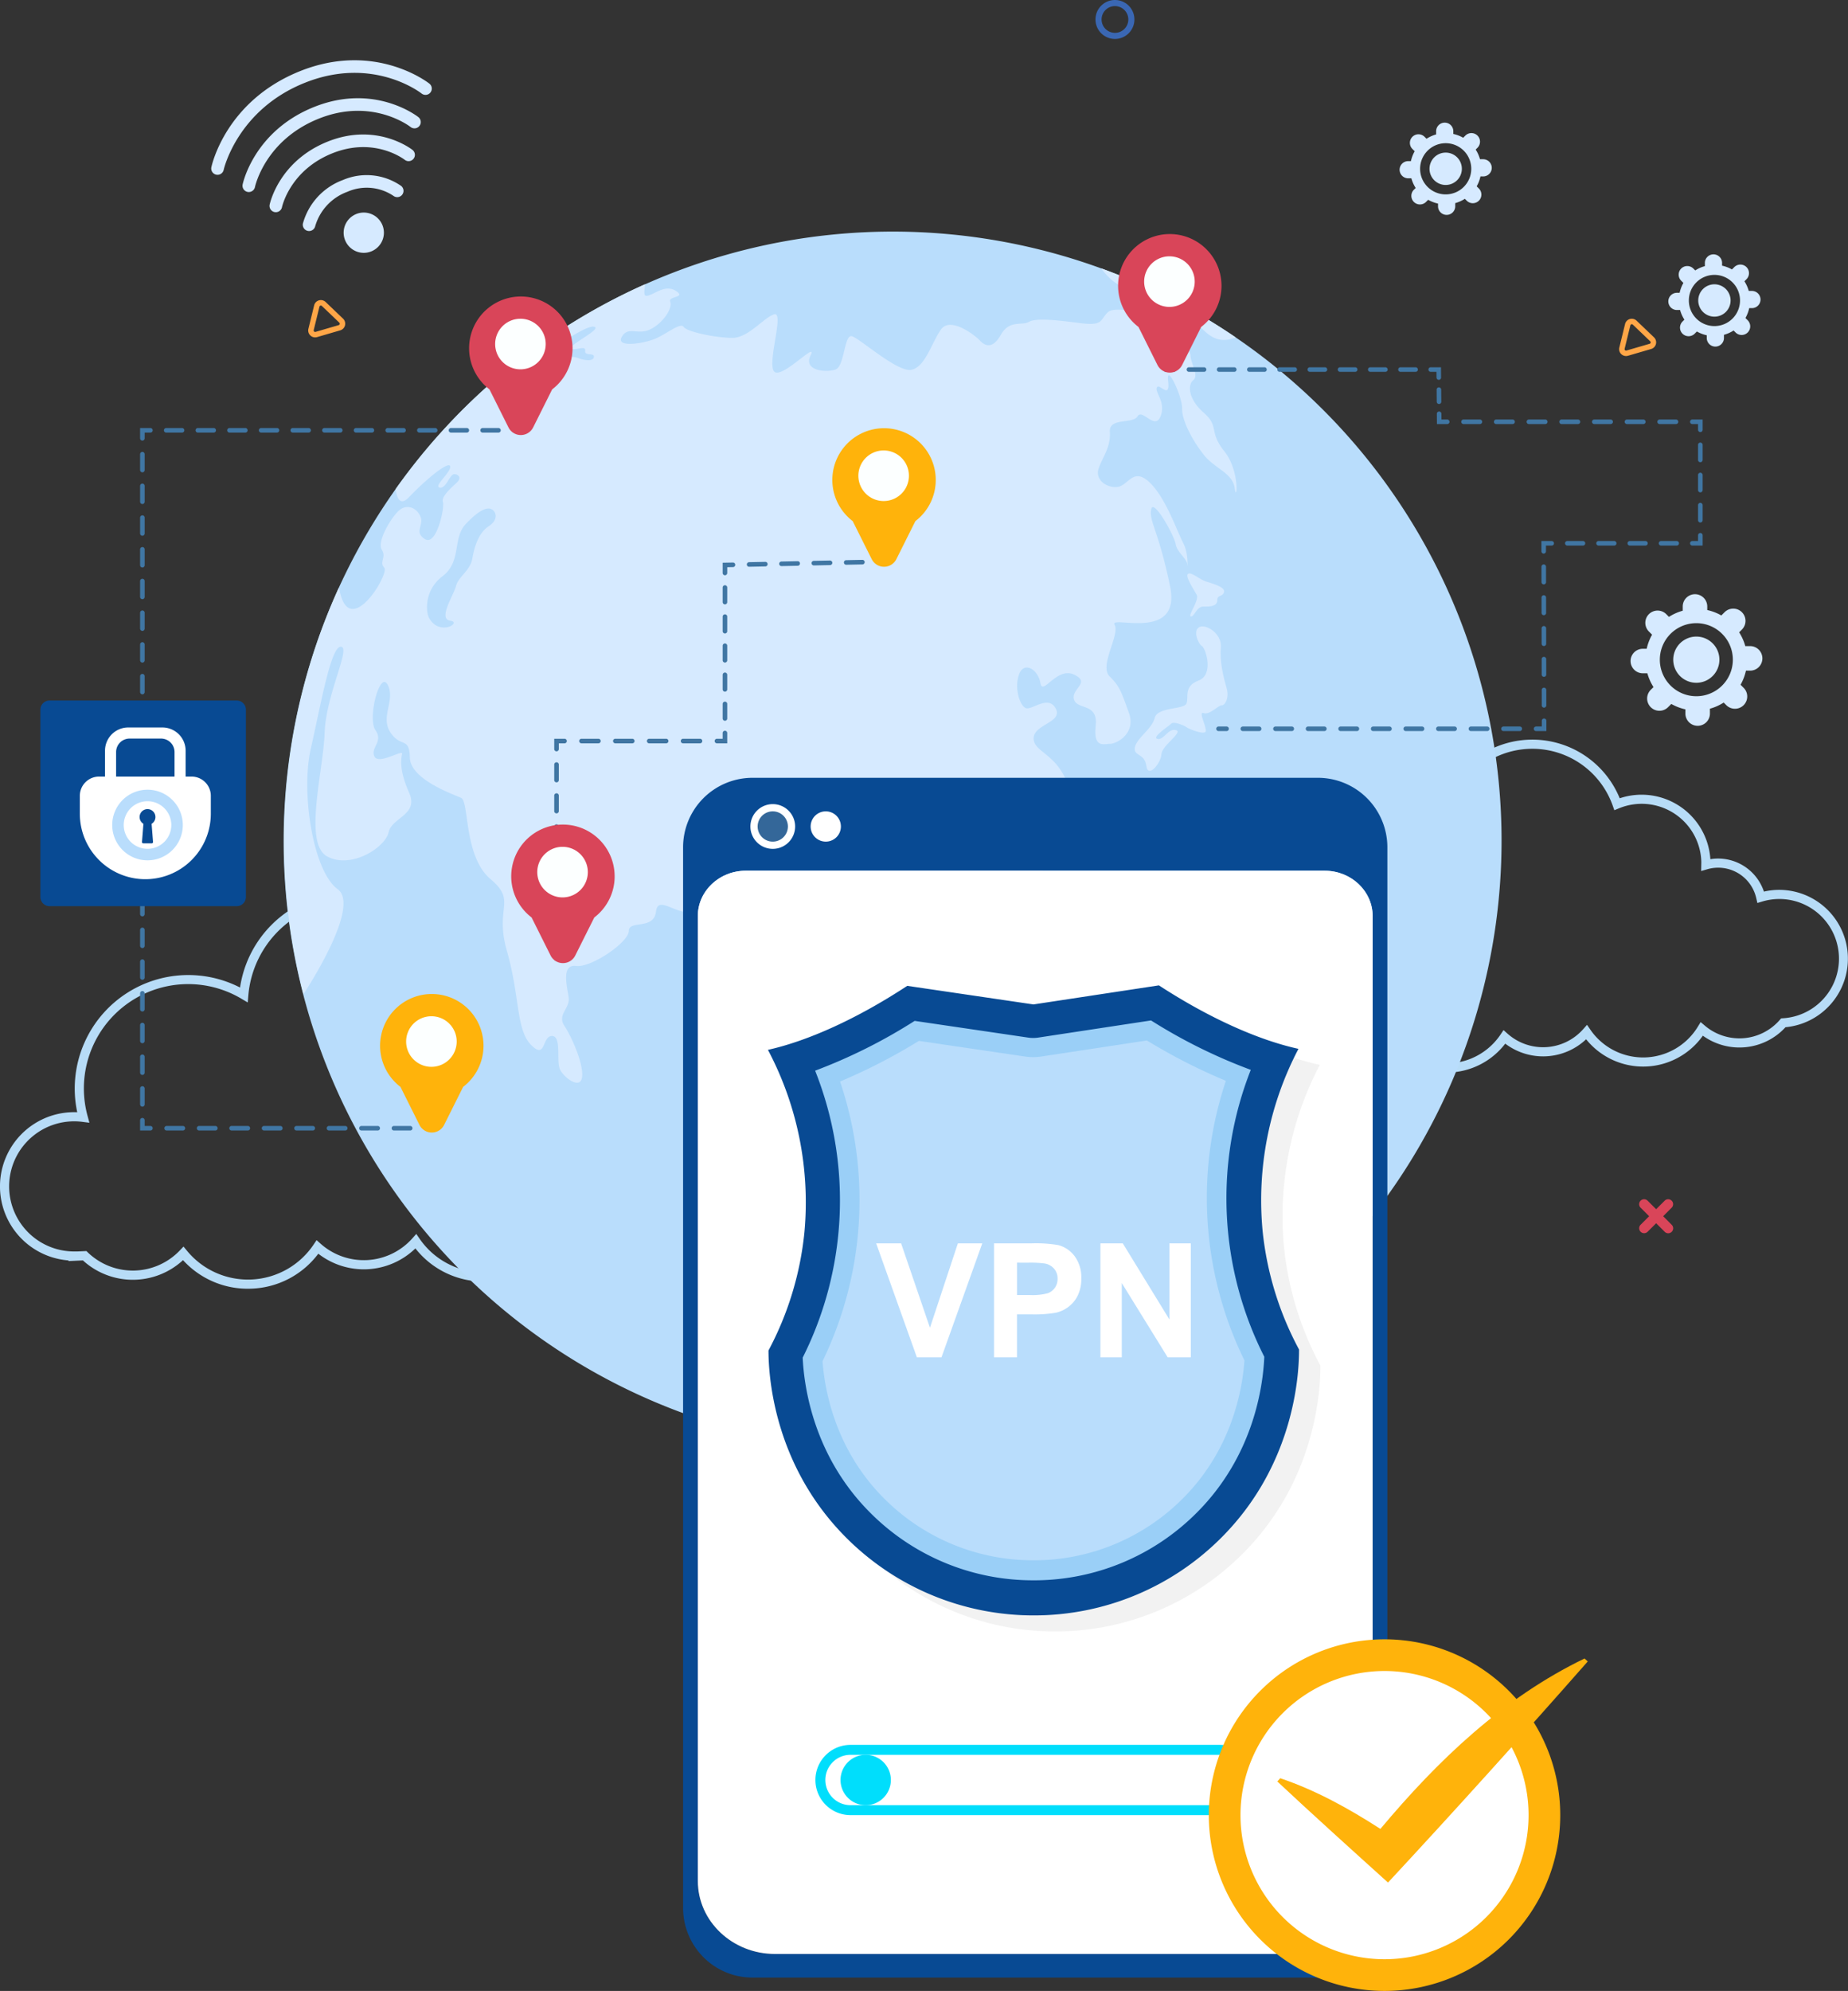<svg id="_23" data-name="23" xmlns="http://www.w3.org/2000/svg" xmlns:xlink="http://www.w3.org/1999/xlink" width="505" height="543.766" viewBox="0 0 505 543.766">
  <rect x="0" y="0" width="505" height="543.766" fill="#333333" stroke="none"/>
  <defs>
    <clipPath id="clip-path">
      <rect id="Rectangle_297433" data-name="Rectangle 297433" width="505" height="543.766" fill="none"/>
    </clipPath>
    <clipPath id="clip-path-3">
      <rect id="Rectangle_297431" data-name="Rectangle 297431" width="145.132" height="172.069" transform="translate(215.69 273.504)" fill="none"/>
    </clipPath>
  </defs>
  <g id="Group_147760" data-name="Group 147760" clip-path="url(#clip-path)">
    <g id="Group_147759" data-name="Group 147759">
      <g id="Group_147758" data-name="Group 147758" clip-path="url(#clip-path)">
        <path id="Path_206238" data-name="Path 206238" d="M395.22,292.953a20.17,20.17,0,0,1-14.814-6.436,17.105,17.105,0,0,1-22.913-.02l-3.464.157.03-.175a17.143,17.143,0,0,1,.757-34.2c.394-.018.794-.02,1.2-.007a26.117,26.117,0,0,1,37.25-28.544,25.8,25.8,0,0,1,49.35-5.7,18.828,18.828,0,0,1,24.772,16.634,12.682,12.682,0,0,1,1.509-.162,13.211,13.211,0,0,1,13.128,9.02,18.475,18.475,0,0,1,3.314-.463h0a18.8,18.8,0,0,1,2.583,37.5,17.092,17.092,0,0,1-22.585,2.312,20,20,0,0,1-31.9.977,17.123,17.123,0,0,1-22.1,1.194,20.17,20.17,0,0,1-15.172,7.884c-.315.014-.63.021-.943.021m-14.676-10.135.9,1.091a17.831,17.831,0,0,0,28.622-1.371l.8-1.187,1.068.953a14.622,14.622,0,0,0,20.691-1.2l1.059-1.191.9,1.311a17.506,17.506,0,0,0,29.387-.814l.762-1.248,1.115.947a14.6,14.6,0,0,0,20.53-1.567l.342-.394.522-.034a16.3,16.3,0,0,0-1.79-32.55h0a16.356,16.356,0,0,0-3.94.686l-1.281.382-.3-1.3a10.663,10.663,0,0,0-13.432-7.9l-1.629.473.036-1.958c.006-.262.014-.526,0-.792a16.3,16.3,0,0,0-22.544-14.358l-1.216.5-.439-1.24a23.3,23.3,0,0,0-45.184,5.756l-.171,1.982-1.712-1.013a23.6,23.6,0,0,0-34.809,26.55l.489,1.806-1.856-.239a14.636,14.636,0,1,0-1.942,29.148l.779,0,2.129-.1.386.371a14.608,14.608,0,0,0,20.745-.479Z" fill="#b7dcf7"/>
        <path id="Path_206239" data-name="Path 206239" d="M67.736,351.98a23.912,23.912,0,0,1-17.722-7.807,20.233,20.233,0,0,1-27.357.073l-3.949.178.03-.174a20.277,20.277,0,0,1,.635-40.476c.567-.025,1.143-.024,1.735,0a30.738,30.738,0,0,1-.653-5.018,31.03,31.03,0,0,1,45.139-29.042,30.647,30.647,0,0,1,58.753-6.885,22.3,22.3,0,0,1,29.57,19.9,15.112,15.112,0,0,1,2.048-.238,15.551,15.551,0,0,1,15.542,10.845,21.864,21.864,0,0,1,4.143-.6,22.264,22.264,0,0,1,2.963,44.419,20.22,20.22,0,0,1-26.981,2.658,23.7,23.7,0,0,1-38.117,1.152,20.254,20.254,0,0,1-26.53,1.449,23.913,23.913,0,0,1-18.13,9.539q-.561.025-1.119.025M50.152,340.464l.9,1.091a21.595,21.595,0,0,0,34.663-1.66l.8-1.187,1.068.953A17.755,17.755,0,0,0,112.7,338.2l1.059-1.191.9,1.311a21.206,21.206,0,0,0,35.6-.986l.762-1.249,1.115.947a17.725,17.725,0,0,0,24.927-1.9l.342-.4.521-.034a19.762,19.762,0,1,0-6.947-38.633l-1.281.383-.3-1.3a13.012,13.012,0,0,0-16.392-9.635l-1.631.473.039-1.994c.008-.325.017-.65,0-.979A19.766,19.766,0,0,0,124.1,265.6l-1.217.5-.439-1.24a28.144,28.144,0,0,0-54.575,6.954l-.171,1.982-1.712-1.014a28.5,28.5,0,0,0-42.041,32.065l.489,1.8-1.856-.238a17.77,17.77,0,1,0-2.357,35.389l.942,0,2.446-.11.386.371a17.738,17.738,0,0,0,25.187-.582Z" fill="#b7dcf7"/>
        <path id="Path_206240" data-name="Path 206240" d="M410.33,229.646a166.6,166.6,0,0,1-92.389,149.06h-.012A166.363,166.363,0,0,1,108.114,133.577a167.632,167.632,0,0,1,30.331-32.57q2.634-2.145,5.346-4.2A166.353,166.353,0,0,1,410.33,229.646" fill="#b9ddfc"/>
        <path id="Path_206241" data-name="Path 206241" d="M334.577,123.262c-4.357-5.437-1.3-6.737-5.579-10.483s-4.514-7.648-2.915-8.949-.61-4.279-.767-6.816-5.7-3.589-7.413-6.919,3.434.806,6.256.806,2-3.33,4.526-.923c2.159,2.067,4.709,3.928,8.988,2.172A166.111,166.111,0,0,0,300.9,73.277a18.341,18.341,0,0,0,2.875,3.16c3.9,3.213,11.6,6.426,11.134,8.26s-9.976-1.483-12.161.585-1.145,3.785-7.466,2.979-12.045-1.5-14.113-.352-5.281-.676-7.687,3.565-4.591,2.757-5.736,1.5-8-6.659-10.6-2.991-4.279,10.262-8.1,11.017-14.243-8.715-16.3-9.184-1.951,8.156-4.37,9.079-8.949.456-6.881-3.8-7.973,6.659-9.95,4.37,2.9-16.532,0-15.609-7.037,6.426-11.4,6.426-12.394-1.613-13.318-2.992-4.969,2.224-8.338,3.447-10.366,2.185-8.533-.807,4.358-.221,7.922-2.067,5.97-5.854,5.28-7.454,4.593-1.027,1.5-2.978-6.205,1.366-8.038,1.366c-.794,0-.521-1.444-.339-3.174a166.075,166.075,0,0,0-32.492,19.185,6.164,6.164,0,0,0,6.01-.858c7.349-4.891,11.706-7.414,12.851-6.582s-7.648,5.125-6.5,5.814,3.98-.988,3.759.611,2.666.391,2.368,1.77-3.135.689-4.358.221-4.669-.689-5.281-.144c-.572.508-10.171,9.457-14.19,3.369a167.635,167.635,0,0,0-30.332,32.57c.377,2.77,1.353,4.617,3.668,2.2,5.164-5.4,11.017-9.989,11.238-8.376s-4.631,5.423-2.862,5.775,2.719-3.707,3.98-3.668,1.873.988.95,2.016-4.592,3.837-4.059,5.554-1.795,12.122-4.89,10.171-.287-3.668-1.21-6.074-3.668-3.681-5.853-1.782-6.139,8.545-4.761,10.731-.806,3.329.69,4.929-9.443,19.862-12.2,6.244a3.019,3.019,0,0,0-.234-.729,167.163,167.163,0,0,0-9.651,110.976c2.185-3.356,15.465-24.258,9.352-28.694-6.66-4.812-10.106-26.17-7.349-38.331s5.5-28.121,8.26-27.887-4.124,13.085-4.475,23.529-5.854,30.177.69,33.741,15.881-2.446,16.792-6.582,8.337-4.722,5.593-10.861-2.185-9.235-1.9-10.561-6.426,3.1-7.57.689,2.523-3.954.285-7.167,1.223-16.558,3.37-12.343c2.132,4.214-2.147,8.727.754,13.007s5.124.988,5.281,6.88,11.784,9.95,14.008,10.952.69,15.986,8.025,22.177,1,7.5,4.514,19.744,2.458,21.423,6.582,25.559,2.913-2.38,5.67-2.445,1.145,6.8,2.212,9.1,5.593,5.658,6.048,2.132-2.758-10.86-4.826-13.995,1.613-4.747,1.158-7.8-2.069-9.106,2.055-8.572,14.385-6.5,14.385-9.561,6.817-.156,7.427-5.281,6.348,2.29,12.24-.234,2.068,5.658,7.037,11.174.156,8.038.533,9.95,6.048,2.9,8.805-.768,4.2,3.746,3.981,6.049,3.056,10.249.767,19.432,6.725,9.027,7.492,13.917,7.8,9.873,8.494,12.279-5.281-2.055-7.466-2.979-16.87-12.629-18.47-11.94,4.227,8.064,9.639,11.134c6.88,3.9,3.6,8.533,8.038,11.368,6.646,4.24,10.093,11.238,13.657,12.851s8.987.65,7.765-2.94,2.289-6.971-1.912-8.038-6.425-1.067-7.271-4.747,3.824-1.77,1.639-5.164c-2.862-4.474-1.561-9.066-3.863-10.9s-7.726-4.969-8.637-8.038-2.51-3.278-2.38-6.062c.091-2.029-3.512-.143-2.289-5.111,1.443-5.918,2.6-4.891,2.6-9.105s2.6.767,2.523,2.913,3.291.157,4.592,2.289c1.3,2.147,2.758.547,3.057,3.9s6.581,2.913,6.126,8.493,6.959-2.133,7.114-3.824,12.162-3.9,9.327-12.929-5.775-12.59-9.795-14.88-1.262-7.57.117-8.376,4.475-5.971,7.232-5.515-2.406,8.272.118,10.327,8.727-.051,7.114-4.214,1.145-5.541,3.564-5.879a19.894,19.894,0,0,0,9.4-4.826c2.757-2.64,12.058-3.212,15.842-12.968s9.067-11.017,6.075-20.537-9.886-9.535-9.6-13.632c.26-3.642,8.077-4.188,6.009-7.973s-6.621.663-8.22-.091-3.148-5.541-1.77-9.222,5.2-1.3,5.815,2.38,4.435-4.513,9.183-2.3-.911,3.9,0,6.816,6.62.845,5.931,7.154,2.3,4.929,4.019,4.929,7.115-2.862,5.047-8.494-2.368-7.036-5.281-9.937,2.913-11.329,1.379-14.087c-1.536-2.743,18.366,4.9,15.153-10.548s-5.736-17.585-5.164-20.915,6.36,7.232,6.712,9.469,3.16,4.019,3.16,5.567.495-2.849-1.118-5.9-4.813-12.474-9.248-16.61-5.749.924-8.65,1.3c-2.914.391-6.283-1.912-5.2-5.046s3.369-5.892,3.057-9.95,6.269-2.069,7.57-4.28,4.748,3.9,6.282,0-1.612-6.5-1-7.882,3.681,3.525,3.07-1.756,3.9,4.123,3.823,7.492,2.979,8.949,5.971,12.708,7.869,4.89,8.415,9.105,1.522-4.67-2.836-10.107m-201,20.434c-2.64,1.717-3.9,5.281-4.473,8.715s-3.9,5.164-4.475,7.583-5.046,9.066-1.612,9.521-3.1,4.475-5.854-.923c-.637-1.249-1.482-7.219,3.785-11.239s2.641-10.327,6.322-14.229,5.853-4.709,7.114-4.019,1.835,2.861-.807,4.591m115.763-2.6c.768,1.99-13.618,8.871-12.552,5.047,0,0,10.106-4.748,9.795-8.416s2.3-5.814,3.681-5.2-1.692,6.582-.924,8.572" fill="#d6eaff"/>
        <path id="Path_206242" data-name="Path 206242" d="M325.415,168.361c-.927-.163,2.41-4.476,1.607-5.91s-3.329-5.222-2.353-5.739,3.041,1.492,4.763,2.067,5.451,1.492,5.05,2.927-1.837.63-1.837,2.237-1.893,1.78-3.787,1.721-2.467,2.87-3.443,2.7" fill="#d6eaff"/>
        <path id="Path_206243" data-name="Path 206243" d="M327.711,171.288c1.77-.975,6.255,1.722,5.91,5.566s.689,8.034,1.55,10.96-.517,4.936-1.32,4.821-3.328,2.754-4.935,2.123.918,3.9.574,4.992-4.7-.688-5.279-1.147-3.5-1.665-4.132-.976-5.509,3.787-3.787,4.189,2.926-2.984,5.049-2.41-3.787,4.074-3.959,6.6-3.673,6.714-4.132,3.156-3.673-2.575-3.1-5.132,4.648-4.91,5.395-7.951,7.919-2.238,8.665-3.9-.919-4.706,3.328-6.312,1.951-8.78.918-9.411-2.536-4.178-.746-5.165" fill="#d6eaff"/>
        <path id="Path_206244" data-name="Path 206244" d="M292.453,242.706c-.7,2.305-2.076,3.929-3.077,3.625s-1.246-2.417-.548-4.723,2.076-3.928,3.077-3.625,1.246,2.418.548,4.723" fill="#d6eaff"/>
        <path id="Path_206245" data-name="Path 206245" d="M238.1,345.524s4.438-3.979,8.034-2.142,9.1,1.3,9.717.229,7.651.689,11.094-.076-2.142,1.683,0,2.294,4.139,2.526,1.151,2.832-28.925-.842-30-3.137" fill="#d6eaff"/>
        <path id="Path_206246" data-name="Path 206246" d="M273.34,347.738a1.182,1.182,0,1,1-1.162-.97,1.08,1.08,0,0,1,1.162.97" fill="#d6eaff"/>
        <path id="Path_206247" data-name="Path 206247" d="M274.86,346.767s2.64.785,3.634,0,4.9-1.488,5.777-.964.153,2.122-1.11,1.935-3.208.081-3.4.54-3.789.174-4.478.431-1.454-1.2-.421-1.942" fill="#d6eaff"/>
        <path id="Path_206248" data-name="Path 206248" d="M284.08,349.961c-.137-.326,1.855-2.678,4.38-1.76s1.98,2.239,1.492,2.181-2.037-.832-2.41-.631-2.964,1.4-3.462.21" fill="#d6eaff"/>
        <path id="Path_206249" data-name="Path 206249" d="M293.874,350.479s4.055-1.756,5.7-4.676,9.6-4.87,10.9-4.717-4.285,2.143-5.279,3.749-10.9,7.041-11.324,5.644" fill="#d6eaff"/>
        <path id="Path_206250" data-name="Path 206250" d="M286.567,346.4c-.078-.215,2.181-1.874,3.367-1.454s4.131-.229,4.475-.8,3.6-1.262,4.859-1.071-2.142.809-2.6,1.648-5.165,2.331-5.586,2.044-4.208.478-4.514-.364" fill="#d6eaff"/>
        <path id="Path_206251" data-name="Path 206251" d="M254.432,330.987c-.132-.825-3.213-2.869-3.328-4.591s-2.525-5.164,0-5.853,7.413.006,7.574-2.18c.345-4.668,6.76-1.316,7-3.558.383-3.558,8.493-5.509,9.985-8.148s2.178-6.084,3.843-6.084,1.206,7.231,2.813,8.034,1.263,1.722.574,3.673-.34,4.476.576,5.508,3.527,3.788,1.188,4.362-4.4,1.607-3.829,4.131-3.444,2.984-3.329,4.706-.8,5.509-2.64,5.05-2.869-.5-3.845.038-2.7-2.219-5.451-1.645-5.221.8-6.2-.4-3.672,4.878-4.935-3.041" fill="#d6eaff"/>
        <path id="Path_206252" data-name="Path 206252" d="M287.219,339.422c-.91.076-.6-5.624-1.169-6.2a3.209,3.209,0,0,1-.689-3.959c.976-2.124,3.1-5.394,3.214-7.116s6.656-3.673,9.124-3.443,8.263-4.017,8.78-3.73-2.181,4.476-3.444,4.993-11.763,1.09-11.706,2.008-1.626,4.476,2.544,3.443,7.1-1.147,6.006-.459-5.605,2.238-4.122,4.3,3.147,6.828,2.344,8.091-4.419.5-4.534-1.212-2.238-5.387-3.041-4.814.1,7.805-3.307,8.092" fill="#d6eaff"/>
        <path id="Path_206253" data-name="Path 206253" d="M292.018,280.6s-.4-4.59-1.435-5.222-2.237-4.189-1.2-5.91,5.164-5.337,5.106-7,4.189,3.1,2.525,5.452-3.27,5.508-2.18,7.172,6.369.173,6.713,1.32.919,4.132,3.157,4.189,2.41,3.214,2.18,5.222-2.907,1.434-3.29,0-1.683-4.265-2.754-4.8-5.586-4.437-5.892-3.06-2.792,7.957-2.926,2.639" fill="#d6eaff"/>
        <path id="Path_206254" data-name="Path 206254" d="M280.331,297.322c-.149-.613,6.9-9.182,8.653-9.029s-.773,1.531-1.155,2.3-6.886,9.258-7.5,6.733" fill="#d6eaff"/>
        <path id="Path_206255" data-name="Path 206255" d="M299.851,293.228c-2.439.4-3.242-.775-2.783-1.693s1.32-1.894-.173-2.9a2.359,2.359,0,0,1-.716-3.127,1.93,1.93,0,0,1,3.414.746,3.025,3.025,0,0,0,3.356,2.353c1.292-.115,2.172.423,1.493,1.865-.453.96-2.32,2.38-4.591,2.754" fill="#d6eaff"/>
        <path id="Path_206256" data-name="Path 206256" d="M297.068,301.033c-1.051.21-1.659-2.321-.976-3.244,2.037-2.753,4.417-2.278,5.968-1.921,2.617.6,5.06-1.7,4.9-3.443-.191-2.037,1.609-3.338,2.563-2.582,1.378,1.09.057,4.332.976,5.91.7,1.2-.33,2.042-1.32,2.036-1.569-.008-2.219.949-1.607,1.924.415.661,1.664,2.755.631,3.328-.953.53-5.139-.688-5.066-1.779s.294-1.906-.557-2.7c-1.2-1.119-4.362-.229-4.935.746-.35.594,0,1.607-.574,1.722" fill="#d6eaff"/>
        <path id="Path_206257" data-name="Path 206257" d="M358.485,350.325a166.9,166.9,0,0,1-40.543,28.381h-.013c-1.119-.547-3.364-.678-6.451-.208-4.54.691-13.44,8.3-17.6,7.466-9.806-1.955-15.205,3.668-19.524,3.212s-8.61,3.968-8.1-1.613c.767-8.451-5.131-5.111-2.978-10.665,2.138-5.514,20.005-7.18,22.333-7.349,4.76-.352.616-8.723,8.766-8.493,5.207.146,12.345-10,16.3-6.309,5.046,4.7,5.9-6.576,7.231-8.858,2.291-3.926,6.725-4.969,11.095-3.94s5.99-3.84,6.92-3.161c1.682,1.227-4.026,8.946-2.3,9.7s9.008-2.365,10.387-7.411,7.973-8.273,8.546-4.931-.573,7.232.468,8.78c1.235,1.86,6.412,0,5.463,5.4" fill="#d6eaff"/>
        <path id="Path_206258" data-name="Path 206258" d="M339.015,332.708c-.885-.951,4.935-4.476,3.673-6.312s-3.066-2.755-3.771-2.64-4.8,2.334-6.444-.009c-.655-.934-3.787,1.826-4.59,0s.4-3.032-3.042-3.2-1.951-1.952-1.205-1.952,3.845-1.319,3.788-2.869,3.385-2.639,4.246-1.148,2.41,1.091,1.893,4.534,4.338,1.091,3.922-.9c-.284-1.359,4.686-5.582,7.154-4.894s3.519,2.41,6.388,1.148,10.884-1.951,10.942.057,3.558-.229,4.074,1.148-3.5,2.64-.344,5.222,2.352,1.836,1.032,2.41-2.754,1.664-4.533-1.2-5.853,1.435-6.14,2.755-5.26,5.91-7.785,5.451-7.728,4.055-9.258,2.41" fill="#d6eaff"/>
        <path id="Path_206259" data-name="Path 206259" d="M368.855,313.772c-.929-.365-.536-2.678.765-2.678s4.284-2.755,4.514-4.361,1.76-4.59,3.06-4.285-.363,1.339-.535,2.831a8.749,8.749,0,0,1-3.623,5.394c-1.828.976-2.574,3.73-4.181,3.1" fill="#d6eaff"/>
        <path id="Path_206260" data-name="Path 206260" d="M313.939,328.634c-.751-.421,1.951-3.386,3.385-3.386s6.37-1.263,7.116,0-2.353.517-3.73.919-5.337,3.27-6.771,2.467" fill="#d6eaff"/>
        <path id="Path_206261" data-name="Path 206261" d="M311.7,329.007c0,.3-.886.545-1.98.545s-1.979-.244-1.979-.545.886-.545,1.979-.545,1.98.244,1.98.545" fill="#d6eaff"/>
        <path id="Path_206262" data-name="Path 206262" d="M322.189,336.852c.3.325,1.187-.007,1.975-.742s1.183-1.593.88-1.918-1.186.008-1.975.743-1.182,1.592-.88,1.917" fill="#d6eaff"/>
        <path id="Path_206263" data-name="Path 206263" d="M313.809,323.527c-.5-.03-.7-1.765-1.114-2.755-.536-1.282,1.071-2.333.823-3.079-.184-.55-.31-3.539.294-4.266s1.427.1,2.632-.46c1.182-.544,1.129,1.7.306,2.334-.864.663-1.281,2.43-.478,3.271s-1.415,1.818-1.071,2.544-.087,2.487-1.392,2.411" fill="#d6eaff"/>
        <path id="Path_206264" data-name="Path 206264" d="M94.3,65.594a5.5,5.5,0,1,1,7.152,3.068A5.5,5.5,0,0,1,94.3,65.594" fill="#d6eaff"/>
        <path id="Path_206265" data-name="Path 206265" d="M109.186,53.721a1.717,1.717,0,0,1-1.7-.245,13.094,13.094,0,0,0-12.542-1.1,14.226,14.226,0,0,0-8.8,9.364,1.719,1.719,0,0,1-3.363-.718A17.659,17.659,0,0,1,93.666,49.18a16.508,16.508,0,0,1,15.942,1.592,1.72,1.72,0,0,1-.422,2.949" fill="#d6eaff"/>
        <path id="Path_206266" data-name="Path 206266" d="M112.295,43.891a1.716,1.716,0,0,1-1.7-.245c-.333-.257-8.375-6.332-19.757-1.785C79.388,46.435,77.145,56.18,77.055,56.592a1.719,1.719,0,0,1-3.364-.714c.1-.486,2.656-11.93,15.87-17.21,13.278-5.305,22.76,1.962,23.157,2.275a1.719,1.719,0,0,1-.423,2.948" fill="#d6eaff"/>
        <path id="Path_206267" data-name="Path 206267" d="M113.9,34.934a1.72,1.72,0,0,1-1.7-.244c-.423-.329-10.627-8.06-25.073-2.289C72.614,38.2,69.785,50.564,69.672,51.087a1.719,1.719,0,0,1-3.364-.714c.125-.6,3.264-14.662,19.543-21.165,16.344-6.53,27.986,2.394,28.474,2.777a1.72,1.72,0,0,1-.423,2.949" fill="#d6eaff"/>
        <path id="Path_206268" data-name="Path 206268" d="M116.915,25.79a1.718,1.718,0,0,1-1.7-.244c-.541-.421-13.523-10.281-31.91-2.935C64.853,29.983,61.162,46.219,61.126,46.383a1.719,1.719,0,0,1-3.364-.714c.156-.738,4.047-18.174,24.266-26.252,20.284-8.1,34.706,2.949,35.31,3.424a1.72,1.72,0,0,1-.423,2.949" fill="#d6eaff"/>
        <path id="Path_206269" data-name="Path 206269" d="M445.583,180.539a3.35,3.35,0,0,0,3.351,3.35h1.235a13.924,13.924,0,0,0,1.68,3.767h0l-.746.745a3.351,3.351,0,1,0,4.739,4.739l.875-.875a13.8,13.8,0,0,0,3.85,1.475V194.8a3.351,3.351,0,1,0,6.7,0v-1.235a13.911,13.911,0,0,0,3.765-1.68h0l.746.746a3.351,3.351,0,0,0,4.738-4.739l-.875-.875a13.789,13.789,0,0,0,1.475-3.85h1.056a3.351,3.351,0,1,0,0-6.7h-1.238a13.7,13.7,0,0,0-1.68-3.763l.748-.748a3.351,3.351,0,1,0-4.739-4.739l-.876.876a13.8,13.8,0,0,0-3.849-1.475v-1.057a3.351,3.351,0,0,0-6.7,0v1.239h0a13.7,13.7,0,0,0-3.763,1.68l-.748-.748a3.351,3.351,0,0,0-4.739,4.739l.876.875a13.8,13.8,0,0,0-1.475,3.85h-1.056a3.351,3.351,0,0,0-3.351,3.351M463.555,170.2a9.977,9.977,0,1,1-9.977,9.977,9.977,9.977,0,0,1,9.977-9.977" fill="#d6eaff"/>
        <path id="Path_206270" data-name="Path 206270" d="M469.861,180.175a6.308,6.308,0,1,1-6.307-6.309,6.306,6.306,0,0,1,6.307,6.309" fill="#d6eaff"/>
        <path id="Path_206271" data-name="Path 206271" d="M382.468,46.353a2.348,2.348,0,0,0,2.348,2.348h.865a9.751,9.751,0,0,0,1.178,2.638h0l-.523.522a2.348,2.348,0,0,0,3.32,3.32l.614-.613a9.655,9.655,0,0,0,2.7,1.034v.739a2.348,2.348,0,1,0,4.7,0v-.865A9.794,9.794,0,0,0,400.3,54.3h0l.522.523a2.348,2.348,0,0,0,3.32-3.321l-.613-.613a9.633,9.633,0,0,0,1.033-2.7h.74a2.348,2.348,0,1,0,0-4.7h-.867a9.653,9.653,0,0,0-1.177-2.637l.523-.524a2.348,2.348,0,0,0-3.32-3.32l-.613.614a9.679,9.679,0,0,0-2.7-1.034v-.74a2.348,2.348,0,0,0-4.7,0v.868h0A9.6,9.6,0,0,0,389.82,37.9l-.524-.525a2.348,2.348,0,1,0-3.32,3.321l.613.613a9.707,9.707,0,0,0-1.033,2.7h-.74a2.348,2.348,0,0,0-2.348,2.348m12.592-7.245a6.99,6.99,0,1,1-6.99,6.99,6.99,6.99,0,0,1,6.99-6.99" fill="#d6eaff"/>
        <path id="Path_206272" data-name="Path 206272" d="M399.478,46.1a4.419,4.419,0,1,1-4.418-4.42,4.418,4.418,0,0,1,4.418,4.42" fill="#d6eaff"/>
        <path id="Path_206273" data-name="Path 206273" d="M455.9,82.323a2.348,2.348,0,0,0,2.348,2.348h.865a9.751,9.751,0,0,0,1.178,2.638h0l-.523.522a2.348,2.348,0,0,0,3.321,3.32l.613-.613a9.666,9.666,0,0,0,2.7,1.034v.739a2.348,2.348,0,1,0,4.7,0v-.865a9.794,9.794,0,0,0,2.638-1.177h0l.522.523a2.348,2.348,0,1,0,3.32-3.321l-.613-.613a9.634,9.634,0,0,0,1.033-2.7h.74a2.348,2.348,0,1,0,0-4.7h-.867a9.652,9.652,0,0,0-1.177-2.637l.523-.524a2.348,2.348,0,1,0-3.32-3.32l-.613.614a9.678,9.678,0,0,0-2.7-1.034v-.74a2.348,2.348,0,1,0-4.7,0v.868h0a9.6,9.6,0,0,0-2.636,1.177l-.524-.525a2.348,2.348,0,0,0-3.32,3.321l.613.613a9.707,9.707,0,0,0-1.033,2.7h-.74a2.348,2.348,0,0,0-2.348,2.348M468.5,75.078a6.99,6.99,0,1,1-6.99,6.99,6.989,6.989,0,0,1,6.99-6.99" fill="#d6eaff"/>
        <path id="Path_206274" data-name="Path 206274" d="M472.914,82.069a4.419,4.419,0,1,1-4.418-4.42,4.418,4.418,0,0,1,4.418,4.42" fill="#d6eaff"/>
        <path id="Path_206275" data-name="Path 206275" d="M142.725,118.153h-2.188a.625.625,0,0,1,0-1.25h2.188a.625.625,0,0,1,0,1.25" fill="#4076a3"/>
        <path id="Path_206276" data-name="Path 206276" d="M136.214,118.153h-4.323a.625.625,0,1,1,0-1.25h4.323a.625.625,0,0,1,0,1.25m-8.647,0h-4.324a.625.625,0,0,1,0-1.25h4.324a.625.625,0,0,1,0,1.25m-8.647,0H114.6a.625.625,0,0,1,0-1.25h4.323a.625.625,0,0,1,0,1.25m-8.647,0H105.95a.625.625,0,0,1,0-1.25h4.323a.625.625,0,0,1,0,1.25m-8.647,0H97.3a.625.625,0,0,1,0-1.25h4.323a.625.625,0,1,1,0,1.25m-8.647,0H88.656a.625.625,0,0,1,0-1.25h4.323a.625.625,0,1,1,0,1.25m-8.646,0H80.009a.625.625,0,0,1,0-1.25h4.324a.625.625,0,0,1,0,1.25m-8.647,0H71.362a.625.625,0,0,1,0-1.25h4.324a.625.625,0,0,1,0,1.25m-8.647,0H62.715a.625.625,0,1,1,0-1.25h4.324a.625.625,0,0,1,0,1.25m-8.647,0H54.069a.625.625,0,1,1,0-1.25h4.323a.625.625,0,0,1,0,1.25m-8.647,0H45.422a.625.625,0,1,1,0-1.25h4.323a.625.625,0,1,1,0,1.25" fill="#4076a3"/>
        <path id="Path_206277" data-name="Path 206277" d="M38.91,120.341a.625.625,0,0,1-.625-.625V116.9H41.1a.625.625,0,1,1,0,1.25H39.535v1.563a.625.625,0,0,1-.625.625" fill="#4076a3"/>
        <path id="Path_206278" data-name="Path 206278" d="M38.91,302.251a.625.625,0,0,1-.625-.626v-4.331a.625.625,0,0,1,1.25,0v4.331a.625.625,0,0,1-.625.626m0-8.663a.625.625,0,0,1-.625-.625v-4.331a.625.625,0,0,1,1.25,0v4.331a.625.625,0,0,1-.625.625m0-8.662a.625.625,0,0,1-.625-.626v-4.33a.625.625,0,1,1,1.25,0v4.33a.625.625,0,0,1-.625.626m0-8.663a.625.625,0,0,1-.625-.625v-4.331a.625.625,0,0,1,1.25,0v4.331a.625.625,0,0,1-.625.625m0-8.661a.626.626,0,0,1-.625-.625v-4.332a.625.625,0,0,1,1.25,0v4.332a.626.626,0,0,1-.625.625m0-8.663a.625.625,0,0,1-.625-.626v-4.331a.625.625,0,0,1,1.25,0v4.331a.625.625,0,0,1-.625.626m0-8.663a.625.625,0,0,1-.625-.625V245.32a.625.625,0,0,1,1.25,0v4.331a.625.625,0,0,1-.625.625m0-8.661a.625.625,0,0,1-.625-.625v-4.332a.625.625,0,0,1,1.25,0v4.332a.625.625,0,0,1-.625.625m0-8.664a.625.625,0,0,1-.625-.625v-4.331a.625.625,0,0,1,1.25,0v4.331a.625.625,0,0,1-.625.625m0-8.662a.625.625,0,0,1-.625-.625v-4.331a.625.625,0,0,1,1.25,0v4.331a.625.625,0,0,1-.625.625m0-8.661a.626.626,0,0,1-.625-.627v-4.33a.625.625,0,0,1,1.25,0V215a.626.626,0,0,1-.625.627m0-8.664a.625.625,0,0,1-.625-.625v-4.331a.625.625,0,0,1,1.25,0v4.331a.625.625,0,0,1-.625.625m0-8.662a.625.625,0,0,1-.625-.625v-4.331a.625.625,0,1,1,1.25,0v4.331a.625.625,0,0,1-.625.625m0-8.663a.624.624,0,0,1-.625-.625v-4.33a.625.625,0,0,1,1.25,0v4.33a.624.624,0,0,1-.625.625m0-8.662a.625.625,0,0,1-.625-.625v-4.331a.625.625,0,0,1,1.25,0v4.331a.625.625,0,0,1-.625.625m0-8.662a.625.625,0,0,1-.625-.625v-4.332a.625.625,0,0,1,1.25,0v4.332a.625.625,0,0,1-.625.625m0-8.663a.625.625,0,0,1-.625-.625V158.7a.625.625,0,0,1,1.25,0v4.33a.625.625,0,0,1-.625.625m0-8.662a.625.625,0,0,1-.625-.625v-4.331a.625.625,0,0,1,1.25,0v4.331a.625.625,0,0,1-.625.625m0-8.663a.625.625,0,0,1-.625-.625v-4.331a.625.625,0,0,1,1.25,0V145.7a.625.625,0,0,1-.625.625m0-8.662a.625.625,0,0,1-.625-.625v-4.33a.625.625,0,0,1,1.25,0v4.33a.625.625,0,0,1-.625.625m0-8.662a.625.625,0,0,1-.625-.625v-4.331a.625.625,0,0,1,1.25,0v4.331a.625.625,0,0,1-.625.625" fill="#4076a3"/>
        <path id="Path_206279" data-name="Path 206279" d="M41.1,308.77H38.285v-2.813a.625.625,0,0,1,1.25,0v1.563H41.1a.625.625,0,0,1,0,1.25" fill="#4076a3"/>
        <path id="Path_206280" data-name="Path 206280" d="M112.092,308.77h-4.438a.625.625,0,1,1,0-1.25h4.438a.625.625,0,0,1,0,1.25m-8.875,0H98.78a.625.625,0,0,1,0-1.25h4.437a.625.625,0,0,1,0,1.25m-8.874,0H89.906a.625.625,0,0,1,0-1.25h4.437a.625.625,0,0,1,0,1.25m-8.874,0H81.032a.625.625,0,0,1,0-1.25h4.437a.625.625,0,0,1,0,1.25m-8.874,0H72.157a.625.625,0,0,1,0-1.25H76.6a.625.625,0,0,1,0,1.25m-8.874,0H63.283a.625.625,0,0,1,0-1.25h4.438a.625.625,0,0,1,0,1.25m-8.875,0H54.409a.625.625,0,1,1,0-1.25h4.437a.625.625,0,0,1,0,1.25m-8.874,0H45.535a.625.625,0,0,1,0-1.25h4.437a.625.625,0,0,1,0,1.25" fill="#4076a3"/>
        <path id="Path_206281" data-name="Path 206281" d="M225.208,308.77H223.02a.625.625,0,0,1,0-1.25h2.188a.625.625,0,1,1,0,1.25" fill="#4076a3"/>
        <path id="Path_206282" data-name="Path 206282" d="M64.681,247.494H13.552a2.521,2.521,0,0,1-2.52-2.521V193.844a2.52,2.52,0,0,1,2.52-2.52H64.681a2.521,2.521,0,0,1,2.521,2.52v51.129a2.521,2.521,0,0,1-2.521,2.521" fill="#084a93"/>
        <path id="Path_206283" data-name="Path 206283" d="M44.382,198.688H35.04a6.343,6.343,0,0,0-6.343,6.343v13.325h3.03V205.407a3.689,3.689,0,0,1,3.689-3.689h8.589a3.69,3.69,0,0,1,3.69,3.69v12.948h3.03V205.031a6.343,6.343,0,0,0-6.343-6.343" fill="#fff"/>
        <path id="Path_206284" data-name="Path 206284" d="M21.813,217.363v4.868a17.9,17.9,0,1,0,35.8,0v-4.868a5.267,5.267,0,0,0-5.266-5.267H27.08a5.267,5.267,0,0,0-5.267,5.267" fill="#fff"/>
        <path id="Path_206285" data-name="Path 206285" d="M30.666,225.331a9.645,9.645,0,1,1,9.645,9.645,9.645,9.645,0,0,1-9.645-9.645" fill="#b9ddfc"/>
        <path id="Path_206286" data-name="Path 206286" d="M33.811,225.331a6.5,6.5,0,1,1,6.5,6.5,6.5,6.5,0,0,1-6.5-6.5" fill="#fff"/>
        <path id="Path_206287" data-name="Path 206287" d="M42.474,223.15A2.163,2.163,0,1,0,39.193,225l-.392,4.953a.349.349,0,0,0,.348.377h2.323a.349.349,0,0,0,.348-.377L41.428,225a2.161,2.161,0,0,0,1.046-1.85" fill="#084a93"/>
        <path id="Path_206288" data-name="Path 206288" d="M335.178,199.672H332.99a.625.625,0,0,1,0-1.25h2.188a.625.625,0,0,1,0,1.25" fill="#4076a3"/>
        <path id="Path_206289" data-name="Path 206289" d="M415.311,199.672h-4.452a.625.625,0,0,1,0-1.25h4.452a.625.625,0,0,1,0,1.25m-8.9,0h-4.452a.625.625,0,0,1,0-1.25h4.452a.625.625,0,0,1,0,1.25m-8.9,0h-4.452a.625.625,0,0,1,0-1.25H397.5a.625.625,0,1,1,0,1.25m-8.9,0h-4.451a.625.625,0,0,1,0-1.25H388.6a.625.625,0,1,1,0,1.25m-8.9,0h-4.452a.625.625,0,0,1,0-1.25H379.7a.625.625,0,0,1,0,1.25m-8.9,0h-4.452a.625.625,0,1,1,0-1.25h4.452a.625.625,0,0,1,0,1.25m-8.9,0h-4.452a.625.625,0,0,1,0-1.25h4.452a.625.625,0,0,1,0,1.25m-8.9,0h-4.452a.625.625,0,0,1,0-1.25h4.452a.625.625,0,0,1,0,1.25m-8.9,0H339.63a.625.625,0,0,1,0-1.25h4.452a.625.625,0,0,1,0,1.25" fill="#4076a3"/>
        <path id="Path_206290" data-name="Path 206290" d="M422.577,199.672h-2.814a.625.625,0,1,1,0-1.25h1.561l0-1.562a.625.625,0,0,1,.624-.626h0a.625.625,0,0,1,.625.623Z" fill="#4076a3"/>
        <path id="Path_206291" data-name="Path 206291" d="M421.936,193.276a.625.625,0,0,1-.625-.624l-.009-4.207a.625.625,0,0,1,.624-.627h0a.624.624,0,0,1,.625.624l.009,4.208a.624.624,0,0,1-.624.626Zm-.018-8.415a.624.624,0,0,1-.625-.624l-.009-4.208a.612.612,0,0,1,.625-.626.625.625,0,0,1,.625.624l.009,4.207a.625.625,0,0,1-.624.627Zm-.018-8.416a.626.626,0,0,1-.626-.624l-.009-4.208a.626.626,0,0,1,.624-.626h0a.626.626,0,0,1,.626.624l.009,4.208a.625.625,0,0,1-.624.626Zm-.019-8.415a.625.625,0,0,1-.625-.624l-.009-4.208a.624.624,0,0,1,.624-.626h0a.624.624,0,0,1,.625.624l.009,4.207a.625.625,0,0,1-.623.627Zm-.018-8.416a.624.624,0,0,1-.625-.624l-.009-4.208a.625.625,0,0,1,.624-.626h0a.625.625,0,0,1,.625.624l.009,4.208a.625.625,0,0,1-.624.626Z" fill="#4076a3"/>
        <path id="Path_206292" data-name="Path 206292" d="M421.844,151.2a.624.624,0,0,1-.625-.624l-.006-2.814h2.814a.625.625,0,0,1,0,1.25h-1.562l0,1.561a.625.625,0,0,1-.624.627Z" fill="#4076a3"/>
        <path id="Path_206293" data-name="Path 206293" d="M458.189,149.011h-4.268a.625.625,0,1,1,0-1.25h4.268a.625.625,0,1,1,0,1.25m-8.539,0h-4.271a.625.625,0,0,1,0-1.25h4.271a.625.625,0,0,1,0,1.25m-8.542,0h-4.269a.625.625,0,0,1,0-1.25h4.269a.625.625,0,1,1,0,1.25m-8.539,0H428.3a.625.625,0,0,1,0-1.25h4.272a.625.625,0,0,1,0,1.25" fill="#4076a3"/>
        <path id="Path_206294" data-name="Path 206294" d="M465.274,149.011h-2.813a.625.625,0,0,1,0-1.25h1.563V146.2a.625.625,0,0,1,1.25,0Z" fill="#4076a3"/>
        <path id="Path_206295" data-name="Path 206295" d="M464.649,142.707a.625.625,0,0,1-.625-.625v-4.116a.625.625,0,0,1,1.25,0v4.116a.625.625,0,0,1-.625.625m0-8.231a.625.625,0,0,1-.625-.625v-4.116a.625.625,0,0,1,1.25,0v4.116a.625.625,0,0,1-.625.625m0-8.231a.625.625,0,0,1-.625-.625V121.5a.625.625,0,0,1,1.25,0v4.116a.625.625,0,0,1-.625.625" fill="#4076a3"/>
        <path id="Path_206296" data-name="Path 206296" d="M464.649,118.014a.625.625,0,0,1-.625-.625v-1.563h-1.563a.625.625,0,0,1,0-1.25h2.813v2.813a.625.625,0,0,1-.625.625" fill="#4076a3"/>
        <path id="Path_206297" data-name="Path 206297" d="M457.995,115.826H453.53a.625.625,0,0,1,0-1.25h4.465a.625.625,0,0,1,0,1.25m-8.931,0H444.6a.625.625,0,0,1,0-1.25h4.466a.625.625,0,0,1,0,1.25m-8.931,0h-4.466a.625.625,0,0,1,0-1.25h4.466a.625.625,0,1,1,0,1.25m-8.931,0h-4.465a.625.625,0,0,1,0-1.25H431.2a.625.625,0,0,1,0,1.25m-8.931,0H417.8a.625.625,0,0,1,0-1.25h4.466a.625.625,0,0,1,0,1.25m-8.931,0h-4.466a.625.625,0,0,1,0-1.25h4.466a.625.625,0,0,1,0,1.25m-8.931,0h-4.465a.625.625,0,0,1,0-1.25h4.465a.625.625,0,1,1,0,1.25" fill="#4076a3"/>
        <path id="Path_206298" data-name="Path 206298" d="M395.478,115.826H392.67l-.025-2.807a.625.625,0,0,1,.619-.631h.006a.625.625,0,0,1,.625.619l.015,1.569h1.568a.625.625,0,0,1,0,1.25" fill="#4076a3"/>
        <path id="Path_206299" data-name="Path 206299" d="M393.239,110.341a.625.625,0,0,1-.625-.619l-.03-3.3a.625.625,0,0,1,.62-.631.643.643,0,0,1,.63.62l.03,3.3a.625.625,0,0,1-.62.631Z" fill="#4076a3"/>
        <path id="Path_206300" data-name="Path 206300" d="M393.179,103.746a.625.625,0,0,1-.625-.619l-.015-1.569H390.97a.625.625,0,0,1,0-1.25h2.807l.027,2.807a.625.625,0,0,1-.619.631Z" fill="#4076a3"/>
        <path id="Path_206301" data-name="Path 206301" d="M386.841,101.558h-4.13a.625.625,0,0,1,0-1.25h4.13a.625.625,0,0,1,0,1.25m-8.259,0h-4.13a.625.625,0,0,1,0-1.25h4.13a.625.625,0,0,1,0,1.25m-8.259,0h-4.13a.625.625,0,0,1,0-1.25h4.13a.625.625,0,0,1,0,1.25m-8.259,0h-4.13a.625.625,0,0,1,0-1.25h4.13a.625.625,0,0,1,0,1.25m-8.26,0h-4.129a.625.625,0,1,1,0-1.25H353.8a.625.625,0,0,1,0,1.25m-8.259,0h-4.13a.625.625,0,0,1,0-1.25h4.13a.625.625,0,0,1,0,1.25m-8.259,0h-4.129a.625.625,0,1,1,0-1.25h4.129a.625.625,0,0,1,0,1.25m-8.259,0H324.9a.625.625,0,0,1,0-1.25h4.13a.625.625,0,0,1,0,1.25" fill="#4076a3"/>
        <path id="Path_206302" data-name="Path 206302" d="M320.769,101.558h-2.188a.625.625,0,0,1,0-1.25h2.188a.625.625,0,0,1,0,1.25" fill="#4076a3"/>
        <path id="Path_206303" data-name="Path 206303" d="M360.129,212.435H205.657a18.982,18.982,0,0,0-18.993,18.984V521.134a19.109,19.109,0,0,0,6.555,14.349c.135.109.271.227.407.335a18.834,18.834,0,0,0,12.031,4.3H360.129a18.873,18.873,0,0,0,12.032-4.3,19.266,19.266,0,0,0,2.942-3.005,18.9,18.9,0,0,0,4.02-11.679V231.419a18.987,18.987,0,0,0-18.994-18.984m14.974,301.3c0,11.009-9.442,19.935-21.085,19.935H211.777c-11.642,0-21.084-8.926-21.084-19.935V250.214c0-6.853,5.875-12.4,13.117-12.4H361.985c7.243,0,13.118,5.551,13.118,12.4Z" fill="#084a93"/>
        <path id="Path_206304" data-name="Path 206304" d="M375.1,250.213V513.738c0,11.009-9.442,19.935-21.085,19.935H211.777c-11.642,0-21.084-8.926-21.084-19.935V250.213c0-6.853,5.875-12.4,13.117-12.4H361.985c7.243,0,13.118,5.55,13.118,12.4" fill="#fff"/>
        <path id="Path_206305" data-name="Path 206305" d="M217.283,225.732a6.11,6.11,0,1,1-6.11-6.111,6.113,6.113,0,0,1,6.11,6.111" fill="#fff"/>
        <path id="Path_206306" data-name="Path 206306" d="M215.307,225.732a4.135,4.135,0,1,1-4.134-4.134,4.136,4.136,0,0,1,4.134,4.134" fill="#346799"/>
        <path id="Path_206307" data-name="Path 206307" d="M229.79,225.732a4.134,4.134,0,1,1-4.134-4.134,4.135,4.135,0,0,1,4.134,4.134" fill="#fff"/>
        <g id="Group_147757" data-name="Group 147757" style="mix-blend-mode: multiply;isolation: isolate">
          <g id="Group_147756" data-name="Group 147756">
            <g id="Group_147755" data-name="Group 147755" clip-path="url(#clip-path-3)">
              <path id="Path_206308" data-name="Path 206308" d="M350.889,340.793a89.022,89.022,0,0,1,9.777-49.951c-10.933-2.391-24.39-8.39-38.138-17.338L288.337,278.7l-.083.014-34.492-5.077c-13.715,9-27.149,15.049-38.072,17.48a88.986,88.986,0,0,1,9.962,49.911,86.956,86.956,0,0,1-9.811,32.2c.011,4.83.542,30.509,21.329,51.219a72.254,72.254,0,0,0,51.167,21.134h.128a72.265,72.265,0,0,0,51.219-21.325c20.711-20.787,21.144-46.469,21.138-51.295a87.044,87.044,0,0,1-9.933-32.16" fill="#f2f2f2"/>
            </g>
          </g>
        </g>
        <path id="Path_206309" data-name="Path 206309" d="M345.052,336.415a89.023,89.023,0,0,1,9.777-49.951c-10.933-2.391-24.39-8.39-38.138-17.338L282.5,274.318l-.083.014-34.492-5.077c-13.715,9-27.149,15.049-38.072,17.48a88.986,88.986,0,0,1,9.962,49.911,86.937,86.937,0,0,1-9.811,32.2c.01,4.83.542,30.509,21.329,51.22A72.257,72.257,0,0,0,282.5,441.2h.128a72.27,72.27,0,0,0,51.22-21.325c20.71-20.787,21.143-46.469,21.137-51.295a87.044,87.044,0,0,1-9.933-32.16" fill="#084a93"/>
        <path id="Path_206310" data-name="Path 206310" d="M282.408,431.618a62.712,62.712,0,0,1-44.542-18.4c-15.524-15.467-18.147-34.382-18.518-42.416a95.746,95.746,0,0,0,3.4-78.378,146.268,146.268,0,0,0,27.2-13.6l31.021,4.566a9.37,9.37,0,0,0,2.854-.019l30.718-4.666A146.335,146.335,0,0,0,341.8,292.2a95.743,95.743,0,0,0,3.693,78.367c-.343,8.038-2.9,26.968-18.358,42.483a62.715,62.715,0,0,1-44.6,18.57Z" fill="#9acff7"/>
        <path id="Path_206311" data-name="Path 206311" d="M282.406,426.148a57.39,57.39,0,0,1-40.764-16.842c-13.488-13.438-16.315-29.863-16.87-37.53a100.969,100.969,0,0,0,4.789-76.387,157.924,157.924,0,0,0,21.547-11.1l29.085,4.282a14.764,14.764,0,0,0,4.458-.027l28.76-4.368a157.93,157.93,0,0,0,21.583,11.019,100.95,100.95,0,0,0,5.072,76.368c-.527,7.673-3.3,24.114-16.727,37.593a57.4,57.4,0,0,1-40.818,16.995Z" fill="#b9ddfc"/>
        <path id="Path_206312" data-name="Path 206312" d="M250.56,370.729l-11.13-31.137h6.818l7.88,23.045,7.626-23.045h6.669l-11.151,31.137Z" fill="#fff"/>
        <path id="Path_206313" data-name="Path 206313" d="M271.63,370.73V339.592h10.089a36.451,36.451,0,0,1,7.476.468,8.167,8.167,0,0,1,4.482,3.047,9.675,9.675,0,0,1,1.8,6.065,10.155,10.155,0,0,1-1.041,4.821,8.532,8.532,0,0,1-2.644,3.069,9.091,9.091,0,0,1-3.26,1.476,35.835,35.835,0,0,1-6.521.446h-4.1V370.73Zm6.287-25.871V353.7h3.441a16.2,16.2,0,0,0,4.97-.49,4.113,4.113,0,0,0,1.964-1.528,4.184,4.184,0,0,0,.712-2.421,4.029,4.029,0,0,0-1-2.8,4.36,4.36,0,0,0-2.528-1.38,30.277,30.277,0,0,0-4.524-.213Z" fill="#fff"/>
        <path id="Path_206314" data-name="Path 206314" d="M300.707,370.729V339.592h6.117l12.744,20.793V339.592h5.841v31.137H319.1l-12.553-20.3v20.3Z" fill="#fff"/>
        <path id="Path_206315" data-name="Path 206315" d="M333.372,495.747H232.418a9.592,9.592,0,0,1,0-19.185H333.372a9.592,9.592,0,1,1,0,19.185" fill="#00defc"/>
        <path id="Path_206316" data-name="Path 206316" d="M232.418,493.031a6.877,6.877,0,0,1,0-13.754H333.372a6.877,6.877,0,0,1,0,13.754Z" fill="#fff"/>
        <path id="Path_206317" data-name="Path 206317" d="M243.445,486.155a6.877,6.877,0,1,1-6.877-6.877,6.877,6.877,0,0,1,6.877,6.877" fill="#00defc"/>
        <path id="Path_206318" data-name="Path 206318" d="M333.8,78.066A14.13,14.13,0,1,0,311.111,89.3L316.3,99.691a3.768,3.768,0,0,0,6.74,0L328.239,89.3A14.107,14.107,0,0,0,333.8,78.066" fill="#d94559"/>
        <path id="Path_206319" data-name="Path 206319" d="M326.478,76.915a6.908,6.908,0,1,1-6.908-6.908,6.908,6.908,0,0,1,6.908,6.908" fill="#fcffff"/>
        <path id="Path_206320" data-name="Path 206320" d="M152.081,262.469a.625.625,0,0,1-.625-.625v-2.188a.625.625,0,0,1,1.25,0v2.188a.625.625,0,0,1-.625.625" fill="#4076a3"/>
        <path id="Path_206321" data-name="Path 206321" d="M152.081,256.044a.625.625,0,0,1-.625-.625v-4.236a.625.625,0,1,1,1.25,0v4.236a.625.625,0,0,1-.625.625m0-8.473a.625.625,0,0,1-.625-.625v-4.237a.625.625,0,0,1,1.25,0v4.237a.625.625,0,0,1-.625.625m0-8.473a.625.625,0,0,1-.625-.625v-4.237a.625.625,0,1,1,1.25,0v4.237a.625.625,0,0,1-.625.625m0-8.473a.625.625,0,0,1-.625-.625v-4.237a.625.625,0,0,1,1.25,0V230a.625.625,0,0,1-.625.625m0-8.473a.625.625,0,0,1-.625-.625V217.29a.625.625,0,0,1,1.25,0v4.237a.625.625,0,0,1-.625.625m0-8.473a.625.625,0,0,1-.625-.625v-4.237a.625.625,0,1,1,1.25,0v4.237a.625.625,0,0,1-.625.625" fill="#4076a3"/>
        <path id="Path_206322" data-name="Path 206322" d="M152.081,205.206a.625.625,0,0,1-.625-.625v-2.813h2.813a.625.625,0,0,1,0,1.25h-1.563v1.563a.625.625,0,0,1-.625.625" fill="#4076a3"/>
        <path id="Path_206323" data-name="Path 206323" d="M191.291,203.018h-4.628a.625.625,0,1,1,0-1.25h4.628a.625.625,0,0,1,0,1.25m-9.256,0h-4.628a.625.625,0,0,1,0-1.25h4.628a.625.625,0,1,1,0,1.25m-9.255,0h-4.628a.625.625,0,0,1,0-1.25h4.628a.625.625,0,1,1,0,1.25m-9.256,0H158.9a.625.625,0,0,1,0-1.25h4.628a.625.625,0,0,1,0,1.25" fill="#4076a3"/>
        <path id="Path_206324" data-name="Path 206324" d="M198.732,203.018h-2.813a.625.625,0,0,1,0-1.25h1.563v-1.563a.625.625,0,0,1,1.25,0Z" fill="#4076a3"/>
        <path id="Path_206325" data-name="Path 206325" d="M198.107,196.856a.625.625,0,0,1-.625-.625v-3.974a.625.625,0,0,1,1.25,0v3.974a.625.625,0,0,1-.625.625m0-7.948a.625.625,0,0,1-.625-.625v-3.974a.625.625,0,0,1,1.25,0v3.974a.625.625,0,0,1-.625.625m0-7.947a.625.625,0,0,1-.625-.625v-3.974a.625.625,0,0,1,1.25,0v3.974a.625.625,0,0,1-.625.625m0-7.948a.625.625,0,0,1-.625-.625v-3.974a.625.625,0,0,1,1.25,0v3.974a.625.625,0,0,1-.625.625m0-7.947a.625.625,0,0,1-.625-.625v-3.974a.625.625,0,0,1,1.25,0v3.974a.625.625,0,0,1-.625.625" fill="#4076a3"/>
        <path id="Path_206326" data-name="Path 206326" d="M198.107,157.118a.625.625,0,0,1-.625-.625v-2.8l2.8-.057a.625.625,0,0,1,.026,1.25l-1.576.032v1.575a.625.625,0,0,1-.625.625" fill="#4076a3"/>
        <path id="Path_206327" data-name="Path 206327" d="M204.716,154.794a.625.625,0,0,1-.012-1.25l4.422-.091a.625.625,0,1,1,.025,1.25l-4.421.091Zm8.844-.182a.625.625,0,0,1-.013-1.25l4.422-.091a.625.625,0,1,1,.025,1.25l-4.421.091Zm8.843-.182a.625.625,0,0,1-.013-1.25l4.422-.091a.643.643,0,0,1,.638.612.625.625,0,0,1-.612.638l-4.422.091Zm8.843-.182a.625.625,0,0,1-.013-1.25l4.422-.091a.625.625,0,1,1,.025,1.25l-4.421.091Z" fill="#4076a3"/>
        <path id="Path_206328" data-name="Path 206328" d="M240.089,154.066a.625.625,0,0,1-.013-1.25l2.188-.046a.642.642,0,0,1,.638.613.626.626,0,0,1-.612.638l-2.188.045Z" fill="#4076a3"/>
        <path id="Path_206329" data-name="Path 206329" d="M167.961,239.343a14.13,14.13,0,1,0-22.694,11.237l5.194,10.387a3.768,3.768,0,0,0,6.74,0L162.4,250.58a14.107,14.107,0,0,0,5.566-11.237" fill="#d94559"/>
        <path id="Path_206330" data-name="Path 206330" d="M160.634,238.192a6.908,6.908,0,1,1-6.908-6.908,6.908,6.908,0,0,1,6.908,6.908" fill="#fcffff"/>
        <path id="Path_206331" data-name="Path 206331" d="M255.71,131.087a14.13,14.13,0,1,0-22.694,11.237l5.194,10.387a3.767,3.767,0,0,0,6.74,0l5.194-10.387a14.107,14.107,0,0,0,5.566-11.237" fill="#ffb30b"/>
        <path id="Path_206332" data-name="Path 206332" d="M248.383,129.936a6.908,6.908,0,1,1-6.908-6.908,6.908,6.908,0,0,1,6.908,6.908" fill="#fcffff"/>
        <path id="Path_206333" data-name="Path 206333" d="M132.125,285.615a14.13,14.13,0,1,0-22.694,11.237l5.194,10.387a3.767,3.767,0,0,0,6.74,0l5.194-10.387a14.107,14.107,0,0,0,5.566-11.237" fill="#ffb30b"/>
        <path id="Path_206334" data-name="Path 206334" d="M124.8,284.464a6.908,6.908,0,1,1-6.908-6.908,6.908,6.908,0,0,1,6.908,6.908" fill="#fcffff"/>
        <path id="Path_206335" data-name="Path 206335" d="M156.452,95.114a14.13,14.13,0,1,0-22.694,11.237l5.194,10.387a3.767,3.767,0,0,0,6.74,0l5.194-10.387a14.107,14.107,0,0,0,5.566-11.237" fill="#d94559"/>
        <path id="Path_206336" data-name="Path 206336" d="M149.125,93.963a6.908,6.908,0,1,1-6.908-6.908,6.908,6.908,0,0,1,6.908,6.908" fill="#fcffff"/>
        <path id="Path_206337" data-name="Path 206337" d="M330.328,495.747a48.018,48.018,0,1,1,48.019,48.019,48.019,48.019,0,0,1-48.019-48.019" fill="#ffb30b"/>
        <path id="Path_206338" data-name="Path 206338" d="M338.986,495.747a39.361,39.361,0,1,1,39.361,39.361,39.361,39.361,0,0,1-39.361-39.361" fill="#fff"/>
        <path id="Path_206339" data-name="Path 206339" d="M433.005,452.97c-22.278,10.764-40.122,27.847-55.784,46.543-8.627-5.554-17.556-10.522-27.379-13.845l-.792.889c8.729,8.191,21.246,19.49,30.25,27.608,17.685-19.021,37.478-40.933,54.584-60.391Z" fill="#ffb30b"/>
        <path id="Path_206340" data-name="Path 206340" d="M94.059,87.423a1.892,1.892,0,0,1-1.083,2.8l-6.331,1.847a1.89,1.89,0,0,1-2.365-2.263L85.846,83.4a1.889,1.889,0,0,1,3.142-.916l4.765,4.559a1.916,1.916,0,0,1,.306.377m-8.286,3.042a.421.421,0,0,0,.066.082.393.393,0,0,0,.388.1l6.331-1.847a.4.4,0,0,0,.165-.672l-4.765-4.56a.4.4,0,0,0-.665.194l-1.566,6.406a.383.383,0,0,0,.046.3" fill="#ffa647"/>
        <path id="Path_206341" data-name="Path 206341" d="M452.292,92.518a1.892,1.892,0,0,1-1.083,2.8l-6.331,1.847a1.89,1.89,0,0,1-2.365-2.263l1.566-6.406a1.89,1.89,0,0,1,3.142-.916l4.765,4.559a1.915,1.915,0,0,1,.306.377m-8.285,3.042a.388.388,0,0,0,.065.082.393.393,0,0,0,.388.1l6.331-1.847a.394.394,0,0,0,.277-.289.389.389,0,0,0-.112-.383l-4.765-4.56a.4.4,0,0,0-.665.194l-1.566,6.406a.379.379,0,0,0,.047.3" fill="#ffa647"/>
        <path id="Path_206342" data-name="Path 206342" d="M454.486,332.177l2.328-2.329a1.353,1.353,0,0,0-1.914-1.914l-2.328,2.329-2.33-2.329a1.353,1.353,0,0,0-1.914,1.914l2.33,2.329-2.326,2.325a1.353,1.353,0,1,0,1.914,1.914l2.326-2.325,2.323,2.325a1.354,1.354,0,1,0,1.915-1.914Z" fill="#d94559"/>
        <path id="Path_206343" data-name="Path 206343" d="M304.677,10.638A5.319,5.319,0,1,1,310,5.319a5.325,5.325,0,0,1-5.319,5.319m0-8.974a3.654,3.654,0,1,0,3.655,3.655,3.66,3.66,0,0,0-3.655-3.655" fill="#3a67b3"/>
      </g>
    </g>
  </g>
</svg>
